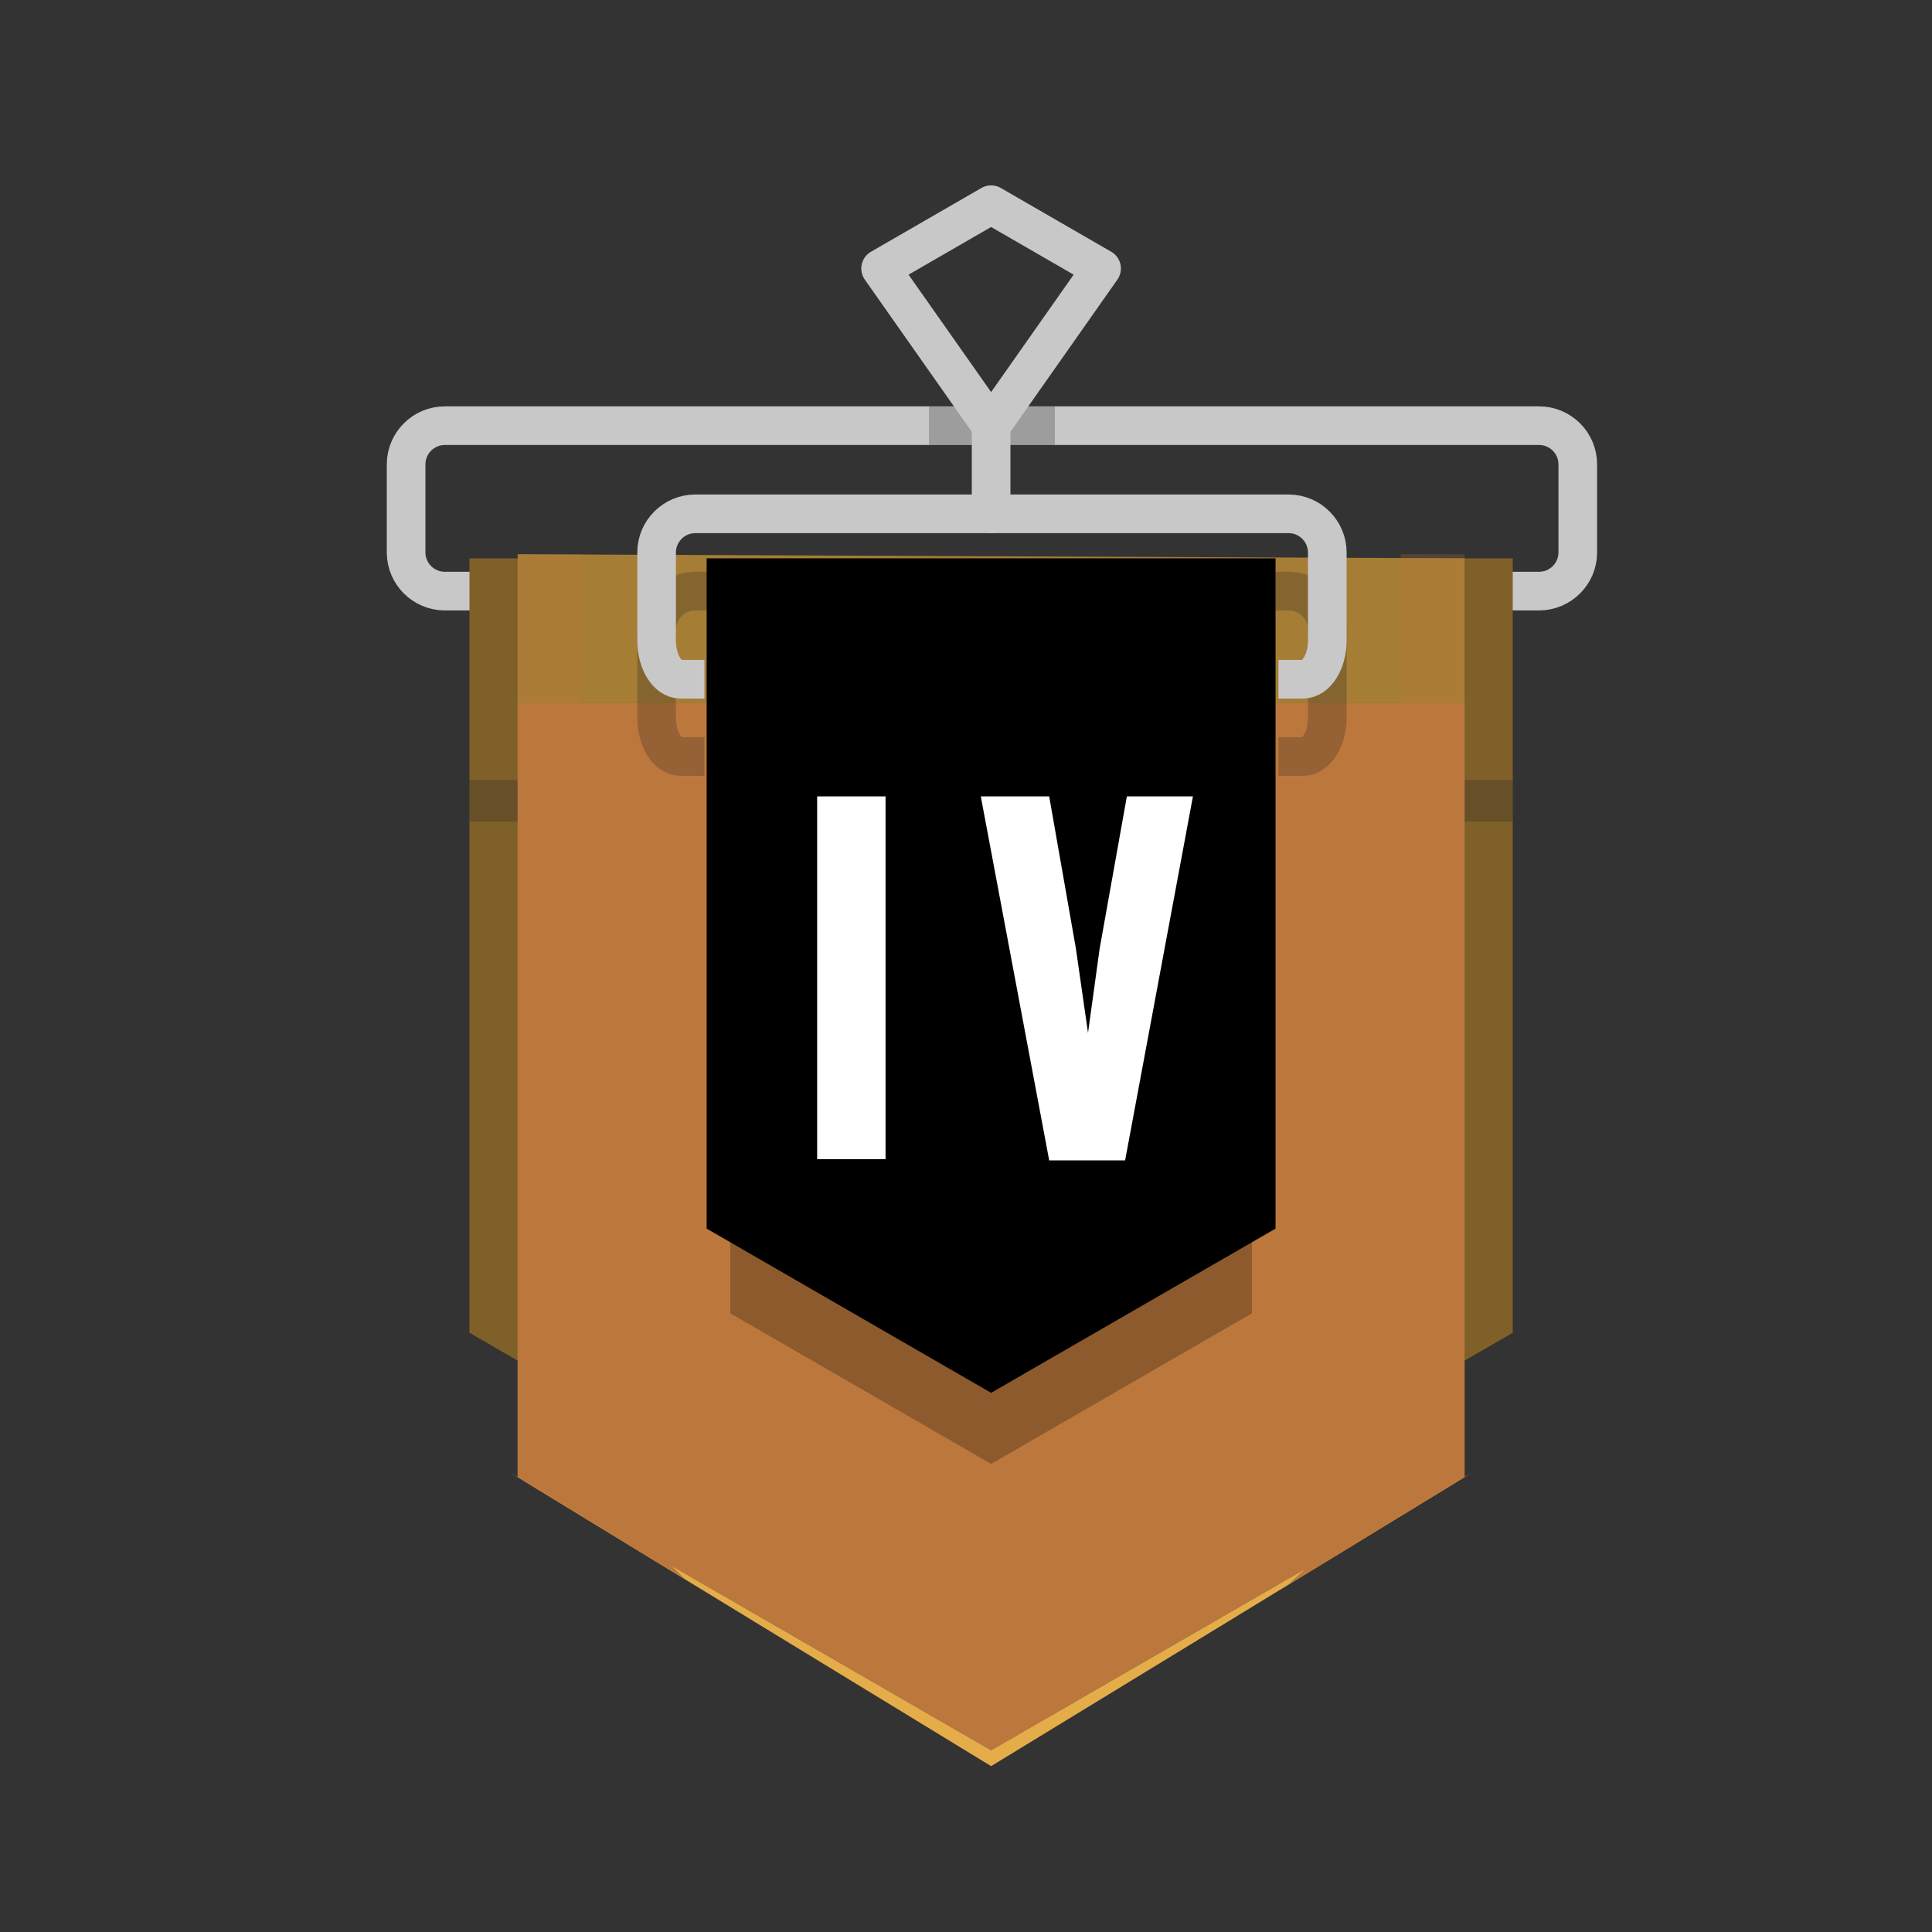<svg xmlns="http://www.w3.org/2000/svg" xmlns:xlink="http://www.w3.org/1999/xlink" width="500" height="500" viewBox="0 0 500 500"><rect x="0" y="0" width="500" height="500" fill="#333333" stroke="none"/><symbol id="b" viewBox="-250.5 -250.36 501 501"><path fill="none" stroke="#C8C8C8" stroke-width="10" stroke-linecap="round" stroke-linejoin="round" stroke-miterlimit="10" d="M141.83 99.36c5.5 0 10 4.5 10 10v22.81c0 5.5-4.5 10-10 10H-141.4c-5.5 0-10-4.5-10-10v-22.81c0-5.5 4.5-10 10-10h283.23z"/><path fill="#7F6029" d="M-135-92.59L0-170.53l135 77.94v200.43h-270z"/><path fill="#A57D35" d="M122.53 107.84V70.38h-245.06v38.52"/><path fill="#BC783C" d="M-122.53-129.9L0-200.64l122.53 70.74V70.38h-245.06z"/><path opacity=".25" fill="#231F20" d="M-122.53 39.7H-135v10.75h12.47zM135 39.7h-12.47v10.75H135z"/><path fill="#E5AD4A" d="M124.4-128.82L0-200.64l-124.41 71.82L0-204.74z"/><path fill="#BC783C" d="M-122.53-129.9l43.44-26.58-26.91 26.89V70.38h-16.53V-129.9zM106 70.38v-201.72l-29.52-26.73 46.04 28.16V70.38H106z"/><path fill="none" stroke="#231F20" stroke-width="10" stroke-linejoin="round" stroke-miterlimit="10" d="M74.36 56.55h6.32c3.48 0 6.32 4.5 6.32 10v22.81c0 5.5-4.5 10-10 10H-76.57c-5.5 0-10-4.5-10-10V66.55c0-5.5 2.79-10 6.19-10h6.19M16.5 142.17h-32.57" opacity=".25"/><path fill="none" stroke="#C8C8C8" stroke-width="10" stroke-linecap="round" stroke-linejoin="round" stroke-miterlimit="10" d="M0 142.17v-22.81M0 142.17l-28.6 40.68L0 199.36l28.59-16.51z"/><path fill="none" stroke="#C8C8C8" stroke-width="10" stroke-linejoin="round" stroke-miterlimit="10" d="M74.36 76.55h6.32c3.48 0 6.32 4.5 6.32 10v22.81c0 5.5-4.5 10-10 10H-76.57c-5.5 0-10-4.5-10-10V86.55c0-5.5 2.79-10 6.19-10h6.19"/><path opacity=".25" fill="#BC783C" d="M-106 69.46v39.44h-16.53V69.4m245.06 0v39.5H106V69.12"/><path opacity=".5" fill="#BC783C" d="M-30.71-154.88L0-137.15l30.71-17.73v-28.03L0-200.64l-30.71 17.73z"/></symbol><symbol id="c" viewBox="-250.5 -250.5 501 501"><path opacity=".25" d="M67.5-87.55V37.03h-135V-87.55L0-126.53z"/><path d="M73.61-65.63v173.47H-73.62V-65.63L0-108.13z"/><g fill="#FFF"><path d="M-45.02-47.67v93.9h17.7v-93.9h-17.7zM15.03-47.97l-17.7 94.2h17.7l6.9-39.3 3.15-21.9 3 21.75 7.05 39.45h17.1l-17.55-94.2H15.03z"/></g><path fill="none" d="M135 99.25L0 99.36l-135-.11v-222.09L0-200.78l135 77.94z"/></symbol><symbol id="a" viewBox="-251.5 -251.36 503 503"><path fill="none" stroke="#231F20" stroke-width="3" stroke-miterlimit="10" d="M250-249.86h-500v500h500zM-250 250.14l500-500M250 250.14l-500-500"/><path fill="none" stroke="#F00" stroke-width="10" stroke-miterlimit="10" d="M-173.21 99.36L0 199.36l173.21-100v-200L0-200.64l-173.21 100z"/></symbol><g transform="matrix(1 0 0 -1 256.5 252.335)"><use xlink:href="#b" width="501" height="501" x="-250.5" y="-250.36" overflow="visible"/><use xlink:href="#c" width="501" height="501" x="-250.5" y="-250.5" overflow="visible"/></g></svg>